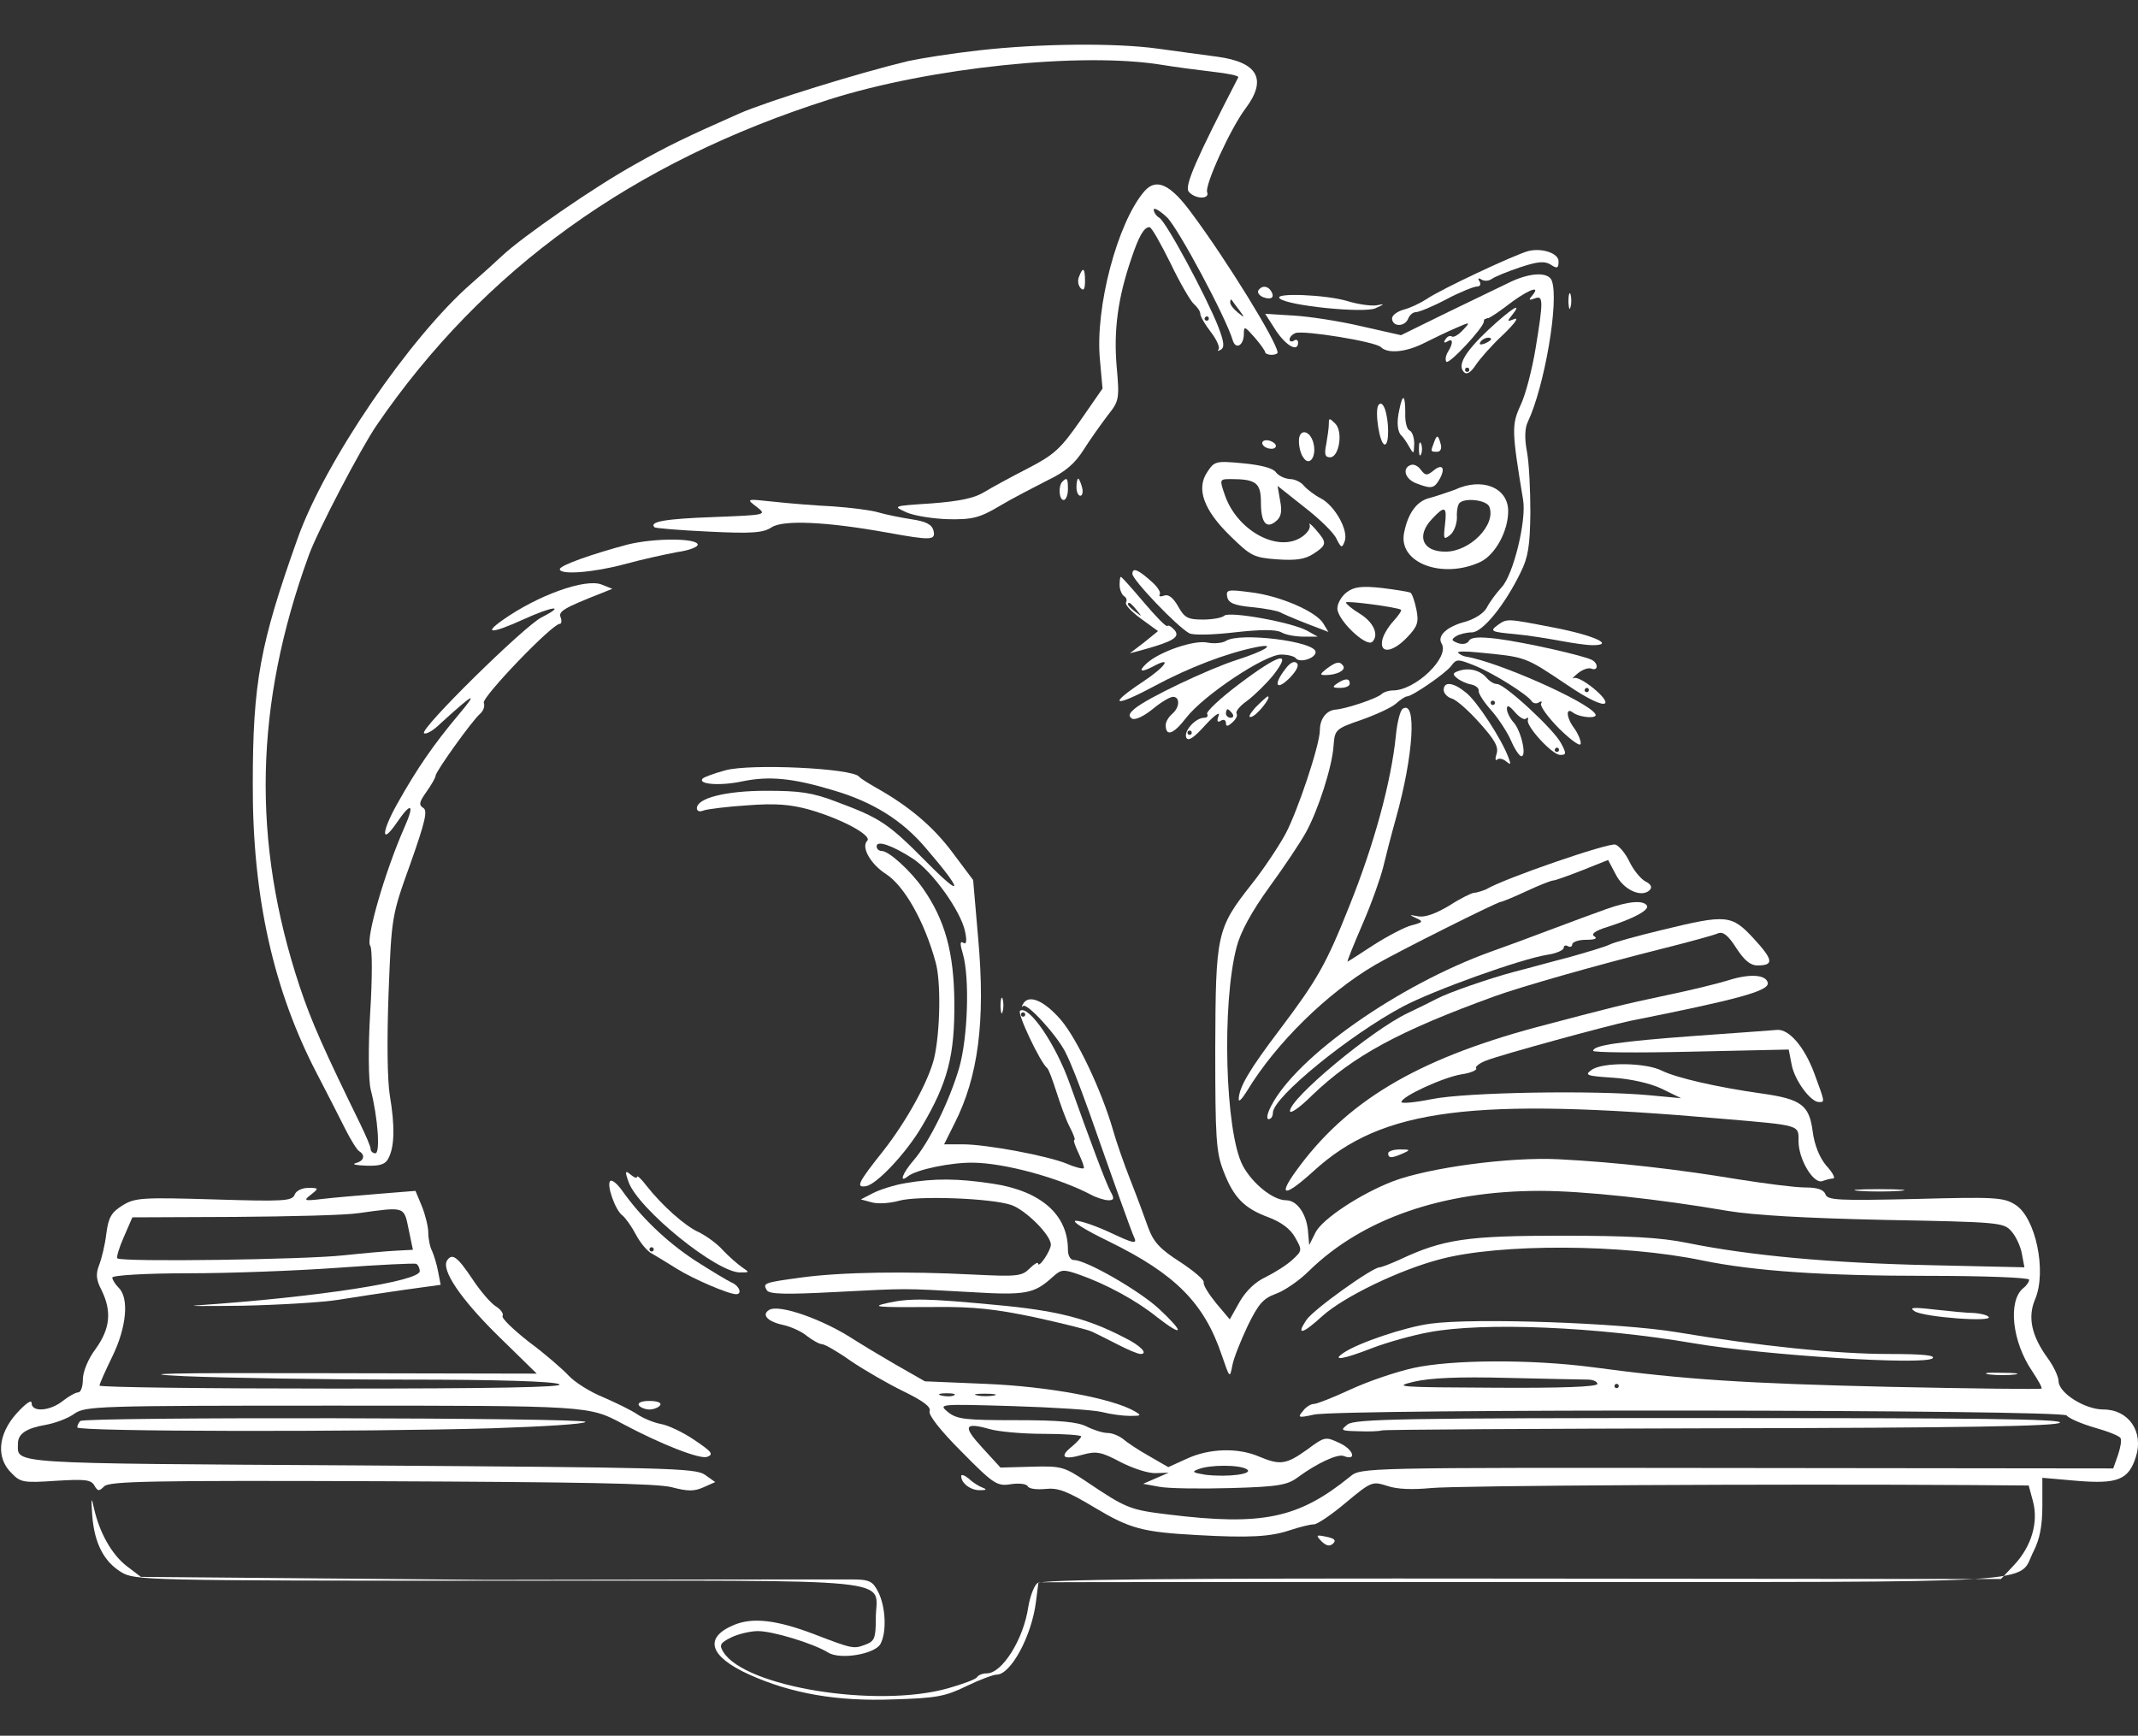 <?xml version="1.0" encoding="utf-8"?>
<!-- Generator: Adobe Illustrator 26.5.0, SVG Export Plug-In . SVG Version: 6.00 Build 0)  -->
<svg version="1.1" id="svg" xmlns="http://www.w3.org/2000/svg" xmlns:xlink="http://www.w3.org/1999/xlink" x="0px" y="0px"
	 viewBox="0 0 500.7 406.5" style="enable-background:new 0 0 500.7 406.5;" xml:space="preserve">
<rect x="0" y="0" width="500.7" height="406.5" fill="#333333" stroke="none"/>
<style type="text/css">
	.st0{fill:#FFFFFF;}
</style>
<path class="st0" d="M412.6,256.1c-10.7-1.5-20-3.7-23.3-5.3c-3.8-2-14.1-2.1-16.6-0.2c-1.7,1.2-1.1,1.4,5.1,1.8
	c4.2,0.3,8.7,1.3,11.4,2.6l4.5,2.2l-7.5-0.7c-12.9-1.2-42.8-0.7-50.8,0.9c-4,0.8-7.2,1.1-7.2,0.7c0-1.3,9.8-5.8,14.1-6.5
	c2.1-0.3,3.7-1,3.4-1.4c-0.3-0.4,0.8-1.2,2.3-1.8c3.5-1.4,28.5-8.2,33.7-9.3c25.1-5,32.6-7,32.3-8.9c-0.4-2-4.3-2.2-9.3-0.6
	c-2.2,0.7-8.7,2.3-14.5,3.5c-10.4,2.2-12.7,2.8-30.5,7.5c-28.2,7.6-44.6,17.5-56.3,33.8c-4.3,6-2.4,5.9,4.3-0.2
	c16-14.6,37.1-17.3,95.5-12.2c18.7,1.6,18,1.4,18,5.3c0,4.2,3.5,10.1,5.6,9.3c0.8-0.3,2-0.6,2.5-0.6c0.6,0-0.1-1.4-1.6-3
	c-1.6-1.9-2.8-4.9-3.2-8.1C423.7,258.8,421.8,257.4,412.6,256.1z"/>
<path class="st0" d="M349.1,222.9c-21.6,7.8-45.4,24.5-51.4,36.1c-0.9,1.7-1.2,3.1-0.6,3.1c0.6,0,1-0.7,1-1.5
	c0-3.6,17.9-18.2,30.5-24.9c7.2-3.8,27.5-11.1,33.8-12.1c2.1-0.3,3.8-1.1,3.8-1.6c0-0.6,0.5-0.7,1-0.4c0.5,0.3,1,0.1,1-0.4
	c0-0.6,1.5-1.1,3.2-1.1c2.1,0,2.8-0.3,2-0.8c-0.9-0.5,0.1-1.3,3-2.2c6.3-2,9.9-4,9.3-5c-0.8-1.3-4.2-1.1-9.5,0.8
	c-2.5,0.9-8.3,3-13,4.8C358.5,219.5,352.2,221.8,349.1,222.9z"/>
<path class="st0" d="M290.2,160.2c-4.4,3.3-7.8,6.5-7.5,7c0.3,0.5,0,0.9-0.7,0.9c-2,0-4.8,3.1-4.2,4.6c0.4,1,1.7,0.2,4.4-2.8
	c2.1-2.3,3.6-3.4,3.2-2.3c-0.5,1.3-0.3,1.7,0.5,1.2c0.6-0.4,1.2-0.2,1.2,0.5c0,0.9,0.4,0.9,1.5-0.1c0.8-0.7,1.3-1.6,1-2.1
	s0.8-1.8,2.5-3c1.6-1.2,4.4-3.9,6.1-6C302.8,152.2,299.6,153.1,290.2,160.2z M278.6,172.1c-0.3,0-0.5-0.2-0.5-0.5
	c0-0.3,0.2-0.5,0.5-0.5c0.3,0,0.5,0.2,0.5,0.5C279.1,171.9,278.9,172.1,278.6,172.1z M288.2,168.1c-0.6,0-1.1-0.5-1.1-1s0.2-1,0.4-1
	c0.2,0,0.7,0.5,1.1,1C289,167.7,288.8,168.1,288.2,168.1z"/>
<path class="st0" d="M325.1,270.1c0,1.2,0.8,1.2,3.5,0c1.8-0.8,1.7-0.9-0.8-0.9C326.4,269.2,325.1,269.6,325.1,270.1z"/>
<path class="st0" d="M334.9,116.6c-3.1,0.7-5.2,3.6-6.1,8.3c-1.3,7,9.1,10.8,17.9,6.7c3.5-1.7,6.5-7.2,6.5-11.9c0-5.5-6.1-8-12.5-5
	C339,115.3,336.4,116.2,334.9,116.6z M341.8,117.8c1.3-1.3,6.4-0.7,7,0.9c1.6,4.2-4.5,10.5-10.3,10.5c-5.4,0-6.9-3.7-3.1-7.7
	c3-3.2,3.5-2.9,3,1.4c-0.4,3.4-0.3,3.6,1.2,2.4c0.9-0.7,1.6-2.6,1.6-4.1C341.1,119.7,341.4,118.2,341.8,117.8z"/>
<path class="st0" d="M330.4,108.9c-2.1,0.7-1.4,3.3,1.3,4.3c3.6,1.4,4.2,1.2,5.5-1.1c1.4-2.6,0.5-3.6-1.6-1.8
	c-1.4,1.1-1.8,1.1-2.8-0.2C332.2,109.2,331.1,108.6,330.4,108.9z"/>
<path class="st0" d="M337.4,104c-0.6-2.2-0.9-2.3-1.6-0.3c-0.8,2.1-0.8,2.1,0.8,2.1C337.3,105.8,337.7,105.1,337.4,104z"/>
<path class="st0" d="M332.8,106.4c0.3-0.7,0.3-1.8,0-2.5c-0.3-0.7-0.5-0.1-0.5,1.2S332.5,107.1,332.8,106.4z"/>
<path class="st0" d="M348.6,77.2c-5.6,5.3-7.4,8.4-5.7,10c0.6,0.6,1.6,0,2.7-1.7c1-1.5,3.8-4.7,6.4-7.1c2.6-2.5,3.8-4.1,2.7-3.7
	c-1.8,0.7-1.8,0.6-0.6-0.9C356.8,70.4,353.9,72.3,348.6,77.2z M343.6,87.1c-0.3,0-0.5-0.2-0.5-0.5c0-0.3,0.2-0.5,0.5-0.5
	c0.3,0,0.5,0.2,0.5,0.5C344.1,86.9,343.9,87.1,343.6,87.1z M347.6,80.5c-0.9,0.3-1.3,0.2-0.9-0.4c0.6-1,2.5-1.4,2.5-0.6
	C349.1,79.7,348.4,80.2,347.6,80.5z"/>
<path class="st0" d="M373.1,246.1c0,0.4,10.3,0.5,22.9,0.2l22.9-0.5l0.7,3.6c0.7,3.6,4.4,8.7,6.4,8.7c1.4,0,1.4,0.1-1.1-6.7
	c-2.3-6.2-5.9-10.4-8.7-10.2c-0.9,0.1-9.6,0.7-19.2,1.4C379.4,243.9,373.1,244.8,373.1,246.1z"/>
<path class="st0" d="M435.4,278.9c2.6,0.2,6.9,0.2,9.5,0c2.6-0.2,0.5-0.4-4.8-0.4S432.8,278.7,435.4,278.9z"/>
<path class="st0" d="M301.9,158.9c1.7-1.7,2.4-3.1,1.8-3.6c-0.6-0.6-1.6-0.1-2.7,1.4C298.2,160.3,298.8,161.9,301.9,158.9z"/>
<path class="st0" d="M264.6,153l3-0.8c7.2-2,8.8-3,7.5-4.6c-0.7-0.8-1.5-1.3-1.7-1c-0.3,0.3-2.7-2.2-5.5-5.5s-5.2-6-5.4-6
	c-0.2,0-0.3,0.9-0.3,1.9c0,1.1,0.5,2.2,1,2.6c0.6,0.3,0.8,1,0.5,1.5c-0.3,0.5,1.3,2.2,3.5,3.8l4,2.9l-3.2,2.6L264.6,153z
	 M265.9,143.3c-1.7-1.3-2.2-2.1-1.4-2.1c0.2,0,1,0.8,1.8,1.8C267.5,144.5,267.5,144.5,265.9,143.3z"/>
<path class="st0" d="M308.1,152.7c0-2.5-17.8-4.7-21-2.6c-0.8,0.5-2.7,0.7-4.3,0.4c-3.1-0.7-11.2,2.1-14.2,4.8
	c-2.2,2-1.4,2.3,1.6,0.7c4.5-2.4,2.7,0.2-2.6,3.7c-8.3,5.5-6.8,6.1,2.7,1c8.2-4.4,16.9-7.7,23.7-9.1c5.3-1.1,2.4,0.8-4.5,3
	c-6.5,2.1-20.9,8.9-23.8,11.4c-1.3,1.1-1.5,1.7-0.6,2.3c0.7,0.4,2.7-0.5,4.8-2.2c1.9-1.6,4.1-2.9,4.8-2.9c1.7,0,1.6,2.5-0.2,4
	c-0.8,0.7-1.5,1.8-1.5,2.6c0,2.8,1.8,2.2,4.8-1.7c4.1-5.3,18.4-14.8,22.2-14.8c1.6,0,3.2,0.4,3.5,0.9
	C304.4,155.3,308.1,154.2,308.1,152.7z"/>
<path class="st0" d="M296.9,163.1c-0.2,0-1.5,1.2-2.9,2.6c-1.3,1.5-1.8,2.4-1,2.2C294.4,167.6,297.9,163.1,296.9,163.1z"/>
<path class="st0" d="M306.1,147.7c-3.7-2-18.2-4.6-19.4-3.5c-0.5,0.5-2.8,0.9-5,0.9c-3.5,0-4.3-0.4-5.8-3.1
	c-1.2-2.1-2.3-2.9-3.3-2.5c-0.8,0.3-1.3,0.2-1-0.3c0.3-0.5-0.5-1.7-1.7-2.8c-3.3-3-4.7-3.6-4.7-2c0,1.4,10.4,12.3,13.3,13.9
	c0.9,0.5,5.4,0.4,10.6-0.2c6.2-0.7,9.7-0.7,11,0c1,0.6,3.4,1,5.2,1l3.3,0L306.1,147.7z"/>
<path class="st0" d="M367.4,224.2c-4.3,1.1-10,2.7-12.8,3.4c-6,1.6-15.5,4.9-18.1,6.3c-1.1,0.6-4.2,2.1-6.9,3.4
	c-8.4,4-27.5,19.9-27.5,22.9c0,0.8,2.4-0.9,5.2-3.7c9.6-9.2,20.2-15,42.8-23.2c6.1-2.2,22.8-7,39.5-11.2c6-1.5,11.8-3.1,12.7-3.5
	c1.2-0.5,2.4,0.4,4.3,3.4c1.9,2.9,3.3,4.1,5,4.1c3.9,0,3.7-1.3-0.9-6.3c-5.2-5.6-6.3-5.7-21.5-2c-5.8,1.4-11.3,2.9-12.2,3.4
	C376,221.7,371.7,223,367.4,224.2z"/>
<path class="st0" d="M365.4,176.8c1.4,0,1.5-0.3,0.2-2.7c-1.6-3.2-13.2-13.9-15-13.9c-0.7,0-1.7-0.6-2.4-1.4
	c-1.5-1.8-4.1-2.5-6.5-1.7c-1.5,0.5-1.6,0.8-0.5,1.7c0.7,0.6,2.2,1.3,3.3,1.5c1.1,0.2,1.9,0.9,1.8,1.5c-0.1,0.6,1.2,2.6,2.8,4.4
	c1.7,1.9,3.8,5.1,4.7,7.1c0.9,2.1,2,3.8,2.5,3.8c1.3,0-0.1-6.1-1.9-8c-0.8-0.9-1.5-2.3-1.5-3.1c0-1,0.6-0.7,1.9,0.8
	c1,1.2,2.2,1.9,2.6,1.5c0.4-0.4,0.6-0.2,0.4,0.4C357.5,170.2,363.5,176.8,365.4,176.8z M364.6,175.1c0.3,0,0.5,0.2,0.5,0.5
	c0,0.3-0.2,0.5-0.5,0.5s-0.5-0.2-0.5-0.5C364.1,175.4,364.4,175.1,364.6,175.1z M349.6,165.1c-0.3,0-0.5-0.2-0.5-0.5
	c0-0.3,0.2-0.5,0.5-0.5c0.3,0,0.5,0.2,0.5,0.5C350.1,164.9,349.9,165.1,349.6,165.1z"/>
<path class="st0" d="M338.1,161.6c0,0.8,0.9,1.7,1.9,2c1.1,0.3,4,2.9,6.5,5.7c3.5,3.9,4.5,5.6,4,7.2c-0.4,1.2-0.3,1.8,0.1,1.4
	c0.4-0.4,1.4-0.2,2.1,0.4c1.1,0.9,1.2,0.8,0.6-0.8c-1.6-4.4-7.5-13.4-10-15.3C340.4,159.8,338.1,159.5,338.1,161.6z"/>
<path class="st0" d="M350.6,146.5c-1.7,1.3-1.4,1.5,4.1,2c3.3,0.3,8.1,1.1,10.8,1.6c2.7,0.5,6,1,7.5,1c5.3,0,0.3-2.3-9-4.1
	C352.6,144.8,353,144.8,350.6,146.5z"/>
<path class="st0" d="M367.8,71.9c0.3-1,0.2-2.3,0-3s-0.5,0.1-0.5,1.8C367.4,72.3,367.6,72.8,367.8,71.9z"/>
<path class="st0" d="M345.2,209.1c-0.5,0-3.2,1.3-5.8,3c-3.2,1.9-5.7,2.8-7.3,2.5c-2.1-0.4-2.2-0.4-0.5,0.4c1.8,0.8,1.7,1-1,1.7
	c-1.6,0.4-5.6,2.5-8.9,4.6c-3.2,2.1-6,3.9-6.1,3.9c-0.2,0,1.4-3.9,3.5-8.8c2.1-4.8,4.2-10.8,4.8-13.2c0.6-2.5,1.9-7.6,3-11.5
	c4.2-15,4.9-27.9,1.6-25.7c-0.6,0.4-1.3,3.2-1.6,6.3c-1.1,10.8-5.1,25.5-10.9,39.9c-5.4,13.6-7.6,17.4-16.2,28.8
	c-7.2,9.5-9.7,13.7-9.7,16.5c0,0.7,0.9-0.3,2-2.1c6.8-11.2,18.8-22.9,29.9-29.4c5.3-3.1,28.7-14.8,29.5-14.8c0.3,0,3-1.1,6-2.5
	s5.8-2.5,6.3-2.5c0.4,0,3.5-1.1,6.8-2.4l6-2.4l1.8,3.4c1.8,3.6,6,5.5,7.9,3.7c0.7-0.7,0.4-1.4-1-2.1c-1.1-0.6-2.8-2.7-3.7-4.6
	c-0.9-1.9-2.4-3.7-3.3-4c-1.5-0.5-26,7.9-30.3,10.5C347,208.7,345.7,209.1,345.2,209.1z"/>
<path class="st0" d="M309.9,146c-1.7-2.8-10.2-6.5-17.1-7.3c-5.3-0.7-5.7-0.6-5.4,1.1c0.3,1.4,1.6,2,5.9,2.4c3.1,0.3,6,0.9,6.5,1.2
	c0.5,0.3,3.3,1.5,6.1,2.6l5.2,2L309.9,146z"/>
<path class="st0" d="M312.7,99.2c-1.4-1.4-1.5-1.3-1.5,0.1c0,0.9-0.3,3-0.6,4.7c-0.5,2.4-0.3,3.1,0.9,3.1
	C313.6,107.1,314.6,101.1,312.7,99.2z"/>
<path class="st0" d="M307.6,103.8c-0.8-3.2-3.5-3.5-3.4-0.4c0,1.2,0.4,2.9,1,3.7C306.6,109.4,308.4,107,307.6,103.8z"/>
<path class="st0" d="M315.4,138.7c-1.2,0.9-2.2,2.6-2.2,3.8c0,2.7,6.8,9.2,8.2,7.8c1.6-1.6,0.3-4.6-3-6.6c-1.8-1.1-3.2-2.3-3.2-2.6
	c0-0.5,12,1.1,12.9,1.7c0.2,0.2-0.6,1.4-1.8,2.7c-1.2,1.3-2.4,3.3-2.6,4.5c-0.6,3.2,2.5,2.8,5.9-0.8c2.4-2.5,2.7-3.5,2.1-6.5
	c-0.4-1.9-1-3.7-1.4-3.9s-3.4-0.7-6.7-1.1C319,137.2,317.1,137.4,315.4,138.7z"/>
<path class="st0" d="M324.3,104.1c1.1,0,1-5.7,0-8.4c-0.5-1.2-1-1.5-1.5-0.8C321.9,96.3,323.1,104.1,324.3,104.1z"/>
<path class="st0" d="M298.8,110.6c-0.7-1-3.6-1.7-7.7-2.1c-6.4-0.6-6.7-0.5-8.4,2.1c-2.6,3.9-0.8,8.9,5.5,15c4.7,4.6,5.4,5,10.9,5.4
	c4.4,0.3,6.5,0,8.5-1.3c3.2-2.1,3.2-2.6,0.6-5.6c-1.1-1.3-1.8-1.8-1.5-1.2c0.3,0.7-0.5,2-1.9,2.9c-5.6,3.7-15.2-1.6-18-10
	c-1.2-3.5-1.2-3.6,1.4-3.6c6,0,7.1,0.9,7.1,5.5c0,4.8,1.3,6.3,3.6,4.3c1.1-0.9,1.4-2.2,0.9-4.7l-0.6-3.5l6.3,5
	c3.5,2.7,6.9,6,7.5,7.4c1.1,2.2,1.3,2.2,1.9,0.6c1-2.5-2.3-8.4-5.6-10.1c-1.4-0.7-3.2-2.1-3.9-2.9c-0.7-0.9-2.2-1.6-3.3-1.6
	C300.8,112.1,299.4,111.4,298.8,110.6z"/>
<path class="st0" d="M327.7,96c-0.7,3-0.4,5.3,0.6,6.1c0.3,0.3,1.1,1.4,1.7,2.5c1.1,1.9,1.1,1.8,1.2-0.7c0-1.5-0.5-2.8-1.1-3.1
	c-0.6-0.2-1.1-2-1-4.1C329.1,92.4,328.5,92,327.7,96z"/>
<path class="st0" d="M295.8,69.6c1.9,0.7,2.8,0.1,1.9-1.4c-0.8-1.3-2.2-1.4-3-0.2C294.4,68.5,294.9,69.2,295.8,69.6z"/>
<path class="st0" d="M329.8,74.6c0.3-0.8,1.1-1.5,1.8-1.5c0.7,0,3.9-1.3,7.1-3s6.5-3,7.2-3c0.7,0,1-0.5,0.6-1.2
	c-0.5-0.7-0.3-0.9,0.5-0.4c0.7,0.4,1.7,0.3,2.4-0.2c0.7-0.5,3.6-1.7,6.6-2.7c4.2-1.4,5.8-1.5,7.2-0.6c1.5,1,1.8,0.8,1.8-0.8
	c0-1.9-3.9-3.2-7.1-2.4c-3.3,0.9-20.6,9-23.9,11.3c-1.4,0.9-3.7,2-5.2,2.4c-1.5,0.4-2.8,1.3-2.8,2.1C326.1,76.6,329,76.6,329.8,74.6
	z"/>
<path class="st0" d="M322.1,72.2c2.2-1,2.3-1.1,0.3-0.7c-1.2,0.2-4.3-0.2-6.9-1c-5-1.5-17.4-2-15.8-0.6
	C301.5,71.6,319.4,73.4,322.1,72.2z"/>
<path class="st0" d="M18.8,332.8c-0.4,0.4-0.7,1-0.7,1.5c0,1,66.3,1.1,97.2,0.2c12-0.4,21.8-1,21.8-1.5
	C137.1,332,19.8,331.8,18.8,332.8z"/>
<path class="st0" d="M13.1,346.8c6.7-0.4,8.2-0.3,9,1.1c0.8,1.4,1.1,1.4,2.3,0.2c1.2-1.2,10.8-1.4,64.8-1.2
	c46.1,0.2,64.6,0.5,68.1,1.4c3.8,1,5.3,1,7.5,0l2.7-1.2l-2.4-1.7c-2.2-1.6-9.1-1.7-80.7-2.2c-83.6-0.5-80.2-0.3-80.2-5.1
	c0-2.3,1.9-3.6,6.5-4.4c2.2-0.4,5.2-1.5,6.7-2.6c2.6-1.8,5.3-1.9,60.5-1.9c60.1,0,60,0,68,4.3c9,4.8,18,8.3,19.7,7.7
	c1.6-0.6,1.1-1.2-2.9-3.9c-2.6-1.8-6.2-3.5-7.9-3.8s-4.3-1.4-5.6-2.3s-5-2.7-8-4c-3-1.2-6.6-3.5-8-5c-1.4-1.5-5.5-5.1-9.3-7.9
	c-3.7-2.9-6.5-5.6-6.2-6.1c0.3-0.5-0.4-1.5-1.5-2.2c-1.2-0.7-3.7-3.6-5.6-6.5c-3.5-5.2-4.7-6.1-5.9-4.3c-1.4,2.2,3.1,8.9,11.7,17.4
	l9.3,9.1l-50-0.1c-36.2-0.1-45.2,0.1-32.5,0.7c9.6,0.4,32.9,0.8,51.8,0.8c21.3,0,34.9,0.4,36,1.1c1.2,0.7-15.4,1-53,1
	c-30.1,0-54.7-0.3-54.7-0.7c0-0.4,1.4-3.5,3-6.8c3.3-6.7,4-13.7,1.5-16.1c-0.8-0.8-1.5-1.9-1.5-2.4c0-0.5,7.5-1,17.8-1
	c9.8,0,25.6-0.6,35.2-1.3c9.6-0.7,17.8-1.1,18.2-0.9c0.4,0.2,0.8,1,0.8,1.7c0,2.4-24.1,6.1-52,8c-3,0.2,1.7,0.2,10.5,0.1
	c8.8-0.2,18.9-0.8,22.5-1.4c3.6-0.6,10.4-1.6,15.2-2.3l8.7-1.2l-0.6-3.1c-0.3-1.7-1-3.9-1.4-4.8c-0.5-0.9-0.9-2.9-0.9-4.3
	c0-1.4-0.7-4.2-1.5-6.2l-1.5-3.6l-8.7,0.7c-4.8,0.4-10.8,0.9-13.2,1.2c-4.2,0.5-4.4,0.4-2.6-1c1.9-1.5,1.9-1.6-0.6-1.6
	c-1.5,0-2.9,0.7-3.2,1.6c-0.6,1.5-2.6,1.6-18.9,1.1c-16.8-0.5-18.5-0.4-21.4,1.4c-2.6,1.6-3.3,2.8-3.8,6.6c-0.3,2.6-1.1,5.9-1.7,7.4
	c-0.8,2.1-0.7,3.4,0.6,5.9c2.4,4.9,2,9-1.4,13.7c-1.8,2.4-3,5.4-3,7.2c0,1.7-0.5,3-1.1,3c-0.6,0-2.2,0.9-3.6,2
	c-3,2.4-7.3,2.7-7.3,0.5c0-0.9-1.4,0.1-3.5,2.4c-4.4,4.9-4.9,10.5-1.1,14.1C4.8,347.2,5.7,347.3,13.1,346.8z M29,289.7l2-4.6
	l23.8-0.1c13.1-0.1,26.3-0.4,29.3-0.9c10.8-1.5,10.5-1.6,11.6,3.8l1,4.8l-3.8,0.2c-2.1,0.1-7.8,0.6-12.5,1.1c-9,1-52,1.6-52.9,0.7
	C27.2,294.5,27.9,292.2,29,289.7z"/>
<path class="st0" d="M80.8,264.3c1.3,2.6,2.8,5,3.3,5.3c1.5,0.9,1.2,2.3-0.8,2.8c-1,0.3,0.1,0.5,2.5,0.6c3.2,0.1,4.5-0.3,5.2-1.8
	c1.4-2.7,1.5-7.5,0.3-14.6c-0.6-3.7-0.7-12.9-0.3-24c0.7-17.9,0.7-18.1,5.1-30.3c3.5-9.9,4.1-12.5,3-13.1c-1.1-0.7-0.9-1.4,0.8-3.8
	c1.2-1.7,2.1-3.3,2.1-3.7c0-1,8.7-13.1,10.4-14.5c0.8-0.7,1.2-1.8,0.9-2.6c-0.5-1.3,16-18.5,17.8-18.5c0.4,0,0.5-0.7,0.2-1.5
	c-0.6-1.4,0.7-2.2,9.6-5.7l2.5-1l-2.5-1c-3.8-1.5-15,2.5-23.3,8.4c-4.5,3.2-2.4,3.1,4.9-0.2c7-3.2,10.2-3.5,4.3-0.5
	c-4.1,2.1-28.5,26.1-27.5,27.1c0.4,0.4,2.2-0.6,3.9-2.3c7.9-7.2,9-7.7,4.1-1.9c-5.7,6.8-9.6,12.4-14.3,20.8
	c-3.7,6.6-3.8,9.8-0.1,4.4c3.4-5,4.3-4.5,1.8,1.1c-4.7,10.7-9.1,26.2-8,27.7c0.5,0.6,0.5,7.6,0,15.6c-0.5,8.2-0.4,16,0.1,18
	c1.7,6.6,2.3,15,1.1,15c-0.6,0-1.1-0.5-1.1-1c0-0.6-1.1-3.1-2.4-5.8C76,246.1,73,239.5,70.2,231.1c-11.3-34-10.6-66.1,2.1-101
	c2-5.6,12.2-25.1,15.9-30.5c25-36.5,60-61.7,106-76.3c23.6-7.5,59.2-11.2,78-8.1c3,0.5,8.3,1.2,11.8,1.6c3.5,0.4,6.1,0.9,6,1.3
	c-9.8,19-12.7,25.5-11.6,26.8c1.5,1.8,5,1.8,4.3,0.1c-0.6-1.6,5.5-15,9-19.6c5.1-6.8,2.9-10.8-6.5-12.1c-3.6-0.5-9.8-1.3-14-1.9
	c-10-1.4-27.9-1.2-42,0.4c-6.3,0.7-13.8,1.9-16.5,2.5c-11.3,2.7-33,9.4-39.6,12.3c-12.4,5.5-16.4,7.4-24.4,11.9
	c-9.7,5.4-26.3,16.9-31.1,21.4c-1.6,1.5-4.8,4.4-7.1,6.4C96,78.9,76.1,108.1,69.7,126.1c-8.8,24.7-10.5,33.8-10.5,57.5
	c-0.1,26.5,4.9,48.5,15.1,68C76.6,256,79.5,261.7,80.8,264.3z"/>
<path class="st0" d="M465.9,321.9c1.8,0.2,4.5,0.2,6,0c1.5-0.2,0-0.4-3.3-0.4C465.3,321.4,464.1,321.6,465.9,321.9z"/>
<path class="st0" d="M392.7,312c-13.2-2.2-47.5-3.4-57.7-2c-6,0.8-16.9,4.5-20.3,6.8c-3,2-0.2,1.6,6.7-1.1c3.4-1.3,9.4-3,13.3-3.7
	c12.7-2.4,39.2-1.3,62,2.6c16.5,2.8,54.2,5.2,55.9,3.5c0.7-0.7-2.4-1-10.3-1C430,317.1,411.8,315.2,392.7,312z"/>
<path class="st0" d="M492.6,330.1c-4.3,0-10.4-3.8-10.5-6.6c0-1.1-1.2-3.6-2.6-5.5c-3.7-5.1-4.7-9.5-2.9-13.7
	c2.8-6.6,0.1-19.3-4.7-22.2c-2.7-1.7-4.9-1.8-23.4-1.3c-18.1,0.4-20.5,0.3-21-1.1c-0.4-1.1-1.9-1.6-4.8-1.6c-2.3,0-9.3-0.9-15.6-1.9
	c-14.5-2.4-28.5-4-42-4.7c-11.6-0.6-30.7,2-39,5.2c-7.7,3-16.4,8.8-18,11.9l-1.5,3l-0.3-3.5c-0.4-3.9-2.6-7-5.1-7
	c-3.1,0-8-4-10.2-8.2c-4.1-8-4.9-37.8-1.4-51.1c0.9-3.5,3.5-8.3,7.7-14.1c3.5-4.8,7.3-10.5,8.5-12.7c2.9-5.2,6.2-15.5,6.5-20.3
	c0.3-3.8,0.4-4,6.5-6.1c3.4-1.2,7.1-2.9,8.1-3.8c1-0.9,2.2-1.7,2.6-1.7c1.2,0,9.1-5.4,10.4-7.2c1.2-1.6,1.5-1.6,5.5,0
	c4.4,1.8,12.2,6.7,13.3,8.3c0.3,0.5,1.1,0.7,1.7,0.3c0.6-0.4,0.8-0.2,0.5,0.3c-0.3,0.5,1.6,3.2,4.3,5.9c3,2.9,5,4.3,5,3.4
	c0-0.8-0.7-2.4-1.5-3.5c-1.9-2.5-2.1-5.1-0.3-3.7c1.6,1.2,6,1.5,5.2,0.3c-1.8-2.9-22.8-12.2-30.2-13.4c-0.7-0.1-1.5-0.5-1.9-0.9
	c-0.4-0.4,1.8-0.4,4.7-0.1c11.3,1.1,10.8,0.9,20.8,7.6c5,3.4,8.3,4.9,8.9,4.3c0.9-1-5.9-6.5-7.3-5.9c-0.6,0.3-0.2-0.2,0.9-1.1
	c1.1-0.9,2.5-1.4,3.2-1.1c1.5,0.6,1.7-1.1,0.2-2c-1.7-1-15.9-4.2-22.3-5c-4.2-0.5-6.1-0.4-6.6,0.5c-0.4,0.7-1.5,0.9-2.6,0.5
	c-1.5-0.6-1.6-0.8-0.4-1.6c0.8-0.5,2.5-0.9,3.7-0.9c2.5,0,7.7-6.4,11.4-14c1.8-3.6,2.2-6.3,2.3-14c0-5.2-0.3-11.7-0.8-14.3
	c-0.6-3.1-0.5-5.6,0.2-7c3.9-8.2,7.4-28.5,5.6-33.1c-0.8-2-4.8-1.9-9.4,0.2c-1.9,0.9-8.5,4.1-14.7,7.1l-11.2,5.5l-9.3-2.1
	c-5.1-1.2-12.3-2.3-15.9-2.5l-6.6-0.4l2.5,3.9c2.4,3.6,5.2,5.2,5.2,2.8c0-0.6-0.5-0.8-1-0.4c-0.5,0.3-1,0.2-1-0.3s0.6-1.2,1.4-1.5
	c1.9-0.7,18.7,2,20,3.3c1.6,1.6,5.9,1.2,10.2-1c2.2-1.1,5.5-2.7,7.4-3.5c3.4-1.5,3.4-1.4,1.6,0.5c-1,1.1-2.2,1.8-2.6,1.5
	c-0.4-0.3-1.1,0-1.5,0.7c-0.5,0.7-0.3,0.9,0.4,0.5c1.4-0.9,1.5,0.3,0.2,2.4c-0.5,0.8-0.7,1.8-0.4,2.3c0.5,0.9,8.8-8,8.8-9.4
	c0-0.4,0.2-0.7,0.5-0.6c0,0,0,0,0,0c0.1-0.1,0.2-0.2,0.4-0.2c0.1,0,0.1,0,0.2,0c0.8-0.4,2.3-1.4,3.9-2.6c4.7-3.7,8.5-5.4,6.5-2.9
	c-1.1,1.3-1,1.4,0.4,0.9c2-0.8,2.1,0.3,0.2,11.8c-0.8,4.8-2.3,10.7-3.5,13.2c-2.1,4.6-2.1,5.9,0.6,22.2c0.8,4.9-2.3,17.5-5,20.4
	c-1.3,1.4-2.9,3.6-3.5,4.8c-0.7,1.3-2.7,2.6-5,3.3c-4.3,1.1-6.7,3.3-5.6,5.1c2,3.2-6.1,11-11.4,11c-1,0-2.2,0.4-2.7,0.9
	c-1.1,1-8.2,3.4-10.8,3.6c-2.1,0.2-3.6,2.2-3.6,4.8c0,3.4-5.2,19-8.1,24.4c-1.6,2.9-5.1,8.2-7.9,11.7c-8.2,10.4-8.4,11.6-8.5,38.6
	c0,20.8,0.2,24.1,1.9,28.5c2.4,6.3,4.9,8.8,10.6,10.9c2.9,1.1,5.1,2.7,6.2,4.7c1.7,3,1.7,3.1-0.7,5.3c-1.3,1.2-4.2,3-6.2,4
	c-2.4,1.1-4.6,3.2-6.1,5.8l-2.3,4.1l-3.2-3.8c-1.7-2.1-3.1-4.3-2.9-4.9c0.1-0.6-2.4-2.7-5.6-4.8c-4.7-3-6.2-4.7-7.4-8
	c-0.8-2.3-2.7-7.4-4.2-11.2c-1.5-3.8-3.3-9-4-11.5c-2.7-9.4-8.5-21.6-12.3-26c-3.9-4.5-7.5-6-8.8-3.7c-0.4,0.7-0.4,0.9,0,0.5
	c0.9-0.8,7.8,6.7,9.9,10.8c1.4,2.8,3,6.9,5.7,14.4c5.1,14.5,9.8,27.8,10.5,29.2c0.6,1.4-0.5,1.1-5.4-1.2c-3.4-1.6-7.1-2.9-8.3-2.9
	c-1.3,0,2,2.1,7.8,4.9c15.5,7.6,22.2,14.4,26.3,26.5c1.9,5.5,1.9,5.6,2.5,2.5c0.3-1.7,2-5.9,3.6-9.3c2.5-5.1,3.6-6.4,6.6-7.5
	c2-0.7,5.5-3.1,7.8-5.4c12.5-12.2,31.3-18.7,54-18.7c10.3,0,27.8,1.9,44.1,4.7c6,1,18.3,1.7,36.7,2.1c26.7,0.5,27.8,0.6,29.6,2.6
	c1.1,1.2,2.2,3.6,2.5,5.3l0.6,3.2l-22.2-0.5c-22.9-0.5-41.9-2.2-56.7-5.2c-6.3-1.3-13.8-1.7-29.5-1.7c-22.1,0-27.7,0.8-37.9,5.6
	c-2.2,1-4.3,1.8-4.7,1.8c-1.7,0-15.7,10-17.2,12.4c-2.4,3.6-0.9,3.3,3.8-1c5-4.5,18-10.8,27.6-13.3c13.9-3.7,42.7-3.6,61.4,0.3
	c12.2,2.5,28.4,3.6,52.8,3.6c13,0,23.7,0.4,23.7,0.9c0,0.5-0.6,1.4-1.4,2c-3.6,3-2.6,12.5,2.1,19.4c1.4,2.1,2.4,3.9,2.2,4.1
	c-0.2,0.2-16.1,0-35.4-0.4c-34.2-0.8-48.1-1.7-69.7-4.6c-14.5-1.9-33.1-1.8-42.1,0.2c-4,0.9-10.5,3.1-14.6,5
	c-4.1,1.9-7.9,3.4-8.6,3.4c-0.7,0-1.9,0.7-2.6,1.7c-1.3,1.5-1,1.6,2.6,0.8c6.2-1.4,175.4-1.2,176.3,0.2c0.4,0.6,3.3,1.9,6.4,2.8
	c3.2,0.9,6,2,6.2,2.5c0.3,0.5,0,2.2-0.6,4l-1.1,3.1l-88.1-0.1c-87.7-0.1-88.1-0.1-90.6,2c-12.1,9.8-20.5,11.6-42.5,8.9
	c-9.1-1.1-9.9-1.4-19.4-7.8c-5.1-3.4-5.8-3.6-12.7-3.4l-7.3,0.2l-4.3-4.7c-4.6-5-4.2-6,1.8-4.3c2.1,0.6,7.7,1.1,12.6,1.1
	c4.8,0,8.8,0.3,8.8,0.6c0,0.3-1,1.4-2.2,2.4c-3,2.4-2,3.2,2.5,1.9c3.2-0.9,4.4-0.7,8.9,1.7c2.9,1.5,6.6,2.7,8.3,2.6l3-0.1l-3,1.3
	l-3,1.3l3.8,0.7c2.1,0.4,9.6,0.5,16.7,0.3c11.1-0.3,13.3-0.7,15.7-2.5c4.5-3.3,9.4-5.6,10.8-5c3.1,1.2,2.3-1.5-0.9-3
	c-3.4-1.6-3.5-1.6-7.7,1.5c-4.9,3.5-6.3,3.7-11.3,1.6c-4.9-2.1-11.6-1.9-16.8,0.5l-4.4,2l-4.5-2.6c-2.5-1.4-5.2-3.2-6.1-4
	c-0.9-0.7-2.5-1.4-3.6-1.4c-1.1,0-3.3-0.7-4.9-1.5c-2.1-1.1-6.4-1.5-16.5-1.5c-11.9,0-13.9-0.2-16-1.9c-2.3-1.9-2.1-1.9,15.1-1.4
	c9.6,0.3,19.1,0.9,21,1.4c1.9,0.5,4.9,0.9,6.5,0.9c2.7,0,2.8-0.1,1.1-1.1c-5.2-3-20.2-5.8-34.8-6.4l-14.3-0.6l-7-4
	c-3.8-2.2-8.1-4.8-9.5-5.7c-7.1-4.7-17.7-8.5-20-7c-1.8,1.1-0.4,2.7,3.3,3.5c1.8,0.4,4.3,1.5,5.6,2.6c1.3,1,2.9,1.9,3.5,1.9
	c0.6,0,3.6,1.7,6.7,3.9c3.1,2.1,8.6,5.3,12.3,7.1c4.7,2.3,6.6,3.7,6.2,4.7c-0.3,0.9,2.5,4.5,7.5,9.5c7.5,7.6,8.3,8.1,11.5,7.6
	c1.9-0.3,3.7-0.1,4,0.5c0.3,0.6,2.2,0.8,4.2,0.6c2.9-0.3,5,0.5,11.5,4.4c8.2,4.9,11.1,5.7,23.8,6.4c12.4,0.7,17.3,0.4,21.8-1.1
	c2.4-0.8,4.9-1.4,5.7-1.4c0.8,0,4.2-2.3,7.5-5.1c6-5,6.2-5,9.7-3.9c2.3,0.8,5.9,0.9,10.2,0.5c5.6-0.6,81.3-1,126.8-0.7l13.2,0.1
	l1,3.7c1.3,4.9-0.3,10.5-4.4,14.9l-3.1,3.3l-112.1-0.1c-85.7-0.1-112.5,0.2-113.6,1.1c-0.8,0.7-1.7,3.2-2.1,5.6
	c-1.1,7.5-6.1,15.5-9.7,15.5c-1,0-2,0.4-2.3,0.9c-0.3,0.5-3.3,1.6-6.8,2.6c-16.7,4.7-47.5-0.3-52.6-8.5c-1-1.6-0.8-2.1,1.8-3.4
	c1.6-0.8,4.5-1.5,6.3-1.5c3.5,0,13,2.9,16.4,5c2.8,1.8,11,0.4,12.3-2c1.5-2.8,1.2-8.7-0.5-12.1c-1.3-2.6-2.1-3-6.2-3
	c-2.6,0-41.1,0-85.5,0.1L33,369.3l-3.3-2.5c-3.5-2.7-6.4-7.8-7.7-13.6c-0.6-2.8-0.7-2.5-0.4,1.7c0.5,6.5,2.7,10.8,6.8,13.3
	c3.1,1.9,5.7,2,88.3,2c97,0,88.4-0.9,88.4,8.9c0,4.6-0.3,5.3-2.5,6.1c-2.7,1-2.9,1-12-2.5c-8.7-3.3-14.4-4-18.8-2.1
	c-7.1,3-5.6,7.4,3.7,11.6c9.8,4.4,20.4,6.3,33.7,5.8c10.1-0.3,12.2-0.7,17.1-3.1c3.1-1.5,6.3-2.7,7.1-2.7c3.3,0,8.2-9,9.2-17
	c0.3-2.5,0.6-4.5,0.6-4.6c0-0.1,50.9-0.1,113-0.1c126.4,0,116,0.6,120.1-7.3c1.4-2.8,2-5.9,2-10.5v-6.6l8,0.7
	c9.6,0.8,12.2-0.2,13.9-5.6C502.1,335.3,498.5,330.1,492.6,330.1z M371.6,161.1c0.3,0,0.5,0.2,0.5,0.5c0,0.3-0.2,0.5-0.5,0.5
	s-0.5-0.2-0.5-0.5C371.1,161.4,371.4,161.1,371.6,161.1z M349.9,325c-22.4-0.1-23.8-0.2-18.8-1.4c3.9-0.9,10.4-1.2,22-0.9
	c9.1,0.2,17.5,0.4,18.8,0.4c1.2,0,2.2,0.5,2.2,1C374.1,324.8,365.5,325.1,349.9,325z M378.6,325.1c-0.3,0-0.5-0.2-0.5-0.5
	s0.2-0.5,0.5-0.5s0.5,0.2,0.5,0.5S378.9,325.1,378.6,325.1z M280.6,344.1c2.7-1.1,9.7-1.1,11.4,0c1.7,1.1-4.3,1.9-9.6,1.3
	C279.3,344.9,279,344.7,280.6,344.1z M230.6,326.4c2.2,0,3.2,0.2,2.3,0.4s-2.8,0.3-4,0C227.7,326.6,228.4,326.4,230.6,326.4z
	 M221.6,326.3c1.7,0,2.4,0.2,1.8,0.5s-2,0.3-3,0C219.4,326.6,220,326.3,221.6,326.3z"/>
<path class="st0" d="M230.1,348.4c-0.8-0.3-2.3-1.2-3.2-2.1c-1-0.8-1.8-1.1-1.8-0.6c0,1.7,2.3,3.4,4.5,3.3
	C231,349,231.2,348.8,230.1,348.4z"/>
<path class="st0" d="M323.6,335c0.5-0.2,36.2-0.4,79.3-0.5c57.2-0.1,78.6-0.5,79.5-1.3c0.9-0.9-19.6-1.1-81.9-1.1
	c-71.4,0-83.3,0.2-84.9,1.5c-1.8,1.4-1.6,1.5,2.6,1.6C320.6,335.3,323.1,335.2,323.6,335z"/>
<path class="st0" d="M312.2,361.5c0.8-0.8,0.3-1.2-1.6-1.6c-2.4-0.5-2.5-0.4-1.1,1.1C310.7,362.1,311.4,362.2,312.2,361.5z"/>
<path class="st0" d="M462.3,307.5c-1.5,0-5.6-0.4-9.2-0.8c-5.1-0.6-6.1-0.5-4.7,0.4c2.2,1.4,18.6,2.6,17.3,1.3
	C465.4,308,463.8,307.6,462.3,307.5z"/>
<path class="st0" d="M259.6,281.1c1.3,0,1.4-0.4,0.5-2c-1.1-2-4.9-12.2-9.5-25.1c-3.3-9.4-9.6-18.6-11.7-17.3
	c-0.8,0.5,4.7,12.1,6.3,13.4c0.4,0.3,1.3,2.8,2.2,5.6s2.2,6.5,3.1,8.2c0.9,1.7,1.4,3.1,1.1,3.1c-0.3,0,0.2,1.4,1,3.1
	s1.4,3.3,1.2,3.5c-0.2,0.2-2-0.2-3.8-1c-4.5-1.9-19-4.6-24.5-4.6h-4.4l2.4-4.8c5.6-11,7.3-24,5.6-43.2l-1.2-13.9l-4.8-6.4
	c-4.6-6.2-10.4-11-17.9-15.2c-1.9-1.1-3.7-2.2-4-2.6c-1.6-2-25.5-3.1-31.3-1.5c-2.6,0.7-5,1.6-5.3,1.9c-1.4,1.4,4.1,1.8,9.2,0.7
	c6.3-1.3,11.8-0.8,21.4,2.1c9.2,2.7,16.1,7,21.6,13.5c8.8,10.2,8.9,12.1,0.3,3.4c-9.1-9.2-10.9-10.4-21.4-14.3
	c-5.5-2.1-8.5-2.5-16.2-2.5c-9.5,0-16.3,1.7-16.3,4.1c0,0.7,0.7,0.9,1.6,0.5c0.9-0.3,5.5-0.9,10.3-1.2c6.6-0.5,10-0.2,14.4,1
	c7.7,2.2,14.8,6.1,13.6,7.3c-1.5,1.5,0.8,5.5,4.4,7.8c4.3,2.8,9,11.1,11.6,20.6c1.3,4.5,1.1,16.2-0.3,22.4
	c-1.3,5.5-6.5,14.9-12,21.9c-5.8,7.3-6.5,8.6-4,8.2c2.5-0.4,9.4-7.7,13.1-14c6.1-10.3,7.7-16.7,7.6-29.1
	c-0.1-11.7-2.2-19.3-7.4-26.7c-2.8-4-7.9-8.7-9.6-8.7c-0.7,0-1.2-0.5-1.2-1.1c0-1.5,3.7-0.2,8.5,2.9c4.7,3.1,11.2,12.3,12.2,17
	c0.5,2.3,0.3,3.2-0.4,2.7c-0.8-0.5-0.8,0.3-0.1,2.6c1.6,5.5,1.2,19.6-0.9,26.8c-2.3,7.8-7,17.3-10.6,21.5c-2.7,3.1-3.5,5.5-1.4,3.8
	c2-1.6,10.2-3.3,15.4-3.2c7.3,0.1,19.9,3.5,27.5,7.5C256.8,280.5,258.7,281.1,259.6,281.1z M239.6,238.1c-0.3,0-0.5-0.2-0.5-0.5
	c0-0.3,0.2-0.5,0.5-0.5c0.3,0,0.5,0.2,0.5,0.5C240.1,237.9,239.9,238.1,239.6,238.1z"/>
<path class="st0" d="M233.1,305.6c-15.9-1.5-19.8-1.6-25-0.5c-4.6,1-2.8,1.1,11,1c8.9-0.1,14.2,0.5,23.2,2.4
	c6.4,1.4,12.5,2.9,13.5,3.4c1,0.5,3.7,1.8,6,3c2.3,1.2,4.7,2.2,5.3,2.2c1.9,0,0-2-3.9-3.9C254.5,308.7,247.4,306.9,233.1,305.6z"/>
<path class="st0" d="M171.4,300.4c-0.9-0.4-4.9-2.8-8.8-5.3c-6.6-4.4-12.5-10-17-16.4c-1.1-1.5-2.3-2.5-2.7-2.1
	c-0.9,0.9,1.2,6.8,2.8,8c0.7,0.5,2.2,2.6,3.2,4.5c1,1.9,2.7,4,3.8,4.5c1,0.6,3.7,2.2,5.9,3.6c3.7,2.3,12,5.9,13.8,5.9
	C173.9,303.1,173.1,301.1,171.4,300.4z M152.6,293.1c-0.3,0-0.5-0.2-0.5-0.5s0.2-0.5,0.5-0.5c0.3,0,0.5,0.2,0.5,0.5
	S152.9,293.1,152.6,293.1z"/>
<path class="st0" d="M149.6,329.1c0.3,0.5,1.5,1,2.5,1c1,0,2.2-0.5,2.5-1c0.4-0.6-0.7-1-2.5-1C150.3,328.1,149.3,328.5,149.6,329.1z
	"/>
<path class="st0" d="M167,121.1c-11.3,0.4-15.1,1.1-13.7,2.4c0.2,0.2,6,0.7,12.7,1c10.1,0.5,12.7,0.3,14.7-1
	c2.7-1.8,13-1.3,26.9,1.2c10.5,1.9,11.6,1.9,11-0.5c-0.4-1.4-1.8-2.1-5.2-2.6c-2.6-0.4-6-1.1-7.7-1.6c-1.6-0.5-6.4-1.1-10.5-1.4
	c-4.1-0.2-10.4-0.7-14-1.1c-6.5-0.7-6.5-0.7-4,1.2C179.6,120.6,179.6,120.6,167,121.1z"/>
<path class="st0" d="M313.9,161.1c1.2,0,2.2-0.4,2.2-1c0-1.3-1.1-1.3-3,0C311.9,160.9,312.1,161.1,313.9,161.1z"/>
<path class="st0" d="M297.8,105.1c0.8,0,1.2-0.5,0.9-1c-0.3-0.5-1.3-1-2.1-1s-1.2,0.5-0.9,1C296,104.7,296.9,105.1,297.8,105.1z"/>
<path class="st0" d="M271.5,306.6c-4.6-4.3-17.1-11.5-20-11.5c-0.8,0-1.4-1-1.4-2.4c0-8.2-6.3-13.8-17.7-15.5
	c-8-1.2-13.5-1.3-20.4-0.1c-2.5,0.4-5.9,1.5-7.5,2.3l-2.9,1.5l2.6,0.7c1.4,0.4,4.3,0.2,6.4-0.4c4.3-1.2,21.5-0.6,26.2,1
	c3.3,1.1,9.3,7,9.3,9.3c0,1.4-2.9,5.7-3,4.4c0-0.4-0.9,0.1-2,1.2c-1.8,1.8-2.9,1.9-13.2,1.4c-15.5-0.8-30.8-0.6-40.3,0.7
	c-8.8,1.2-9,1.3-8,3c0.6,0.9,4.4,1,15.8,0.4c17.6-0.9,15.6-0.9,31.8,0c13.2,0.8,15,0.4,19.4-3.6c1.9-1.7,2.4-1.8,6.1-0.5
	c6.3,2.2,13.5,6.1,18.3,10C277.2,313.3,277.5,312.2,271.5,306.6z"/>
<path class="st0" d="M310.4,158.1c2.6,0,4.8-1.1,4.2-2.1c-0.8-1.2-1.6-1.1-3.9,0.6C309.1,157.9,309,158.1,310.4,158.1z"/>
<path class="st0" d="M268,44.8c-6.3,7.3-11.6,27.3-10.4,39.5l0.6,6.7l-5.2,7.5c-4.6,6.6-6.1,8-12.3,11.2c-3.9,2-8.5,4.5-10.3,5.6
	c-2.3,1.4-5.8,2.1-12.3,2.6c-9.1,0.6-9.1,0.6-5.8,2.1c1.8,0.8,6.3,1.5,9.8,1.6c5.6,0.1,7.3-0.3,12-3.1c3-1.8,8.1-4.4,11.2-6
	c4.2-2,6.4-3.9,8.5-7.2c1.5-2.4,4.1-6,5.6-8c2.7-3.4,2.8-3.8,2.1-11.6c-0.7-8.4,0.3-15.9,3.4-25c1.8-5.4,3-7.5,4.3-7.5
	c0.5,0,2.6,3.8,4.9,8.4c2.2,4.6,4.7,8.9,5.5,9.6c0.8,0.7,1.5,1.7,1.5,2.3s1.1,2.5,2.5,4.3c1.4,1.8,2.1,3.6,1.8,4
	c-0.4,0.4-0.2,0.5,0.5,0.1c0.9-0.5,0.8-1.8-0.6-5.4c-2.8-7.1-12.2-24.6-13.8-25.5c-0.7-0.4-1.3-1.3-1.3-1.9c0-0.6,1.4,0.2,3.1,1.8
	c2.6,2.5,13.8,23.4,15.4,28.8c0.7,2.3,2.6,1.2,2.6-1.5c0-1.9,0.2-1.8,2.5,0.8c1.4,1.6,2.5,3.2,2.5,3.5c0,0.3,0.7,0.6,1.5,0.6
	s1.5-0.3,1.4-0.6c-0.3-2.7-11.9-21.5-20-32.4C274.1,43.1,270.8,41.6,268,44.8z M282.6,74.1c0.3,0,0.5,0.2,0.5,0.5
	c0,0.3-0.2,0.5-0.5,0.5c-0.3,0-0.5-0.2-0.5-0.5C282.1,74.4,282.4,74.1,282.6,74.1z M288.4,70.2c0.2,0.2,0.9,1.3,1.8,2.4
	c1.4,1.9,1.3,1.9-0.3,0.6c-1-0.8-1.8-1.8-1.8-2.4C288.1,70.3,288.3,70,288.4,70.2z"/>
<path class="st0" d="M248.8,112.8c-1,1-0.8,4.3,0.3,4.3c0.5,0,1-1.1,1-2.5C250.1,112,249.9,111.7,248.8,112.8z"/>
<path class="st0" d="M252.5,112.1c-0.2,0-0.4,0.9-0.4,2c0,1.1,0.4,2,0.9,2c0.5,0,0.7-0.9,0.4-2C253.1,113,252.7,112.1,252.5,112.1z"
	/>
<path class="st0" d="M254.1,65.8c0-3.1-0.5-3.4-1.4-1c-0.4,0.9-0.2,2.1,0.4,2.7C253.8,68.2,254.1,67.7,254.1,65.8z"/>
<path class="st0" d="M131.1,133.3c0,1.4,7.9,0.8,15.3-1.2c4-1.1,9.5-2.3,12.2-2.8c2.8-0.4,4.9-1.2,4.8-1.8c-0.4-1.5-10.1-1.5-16.3,0
	C138.8,129.7,131.1,132.4,131.1,133.3z"/>
<path class="st0" d="M234.8,236.9c0.3-1,0.2-2.3,0-3s-0.5,0.1-0.5,1.8C234.4,237.3,234.6,237.8,234.8,236.9z"/>
<path class="st0" d="M173.8,296.8c-1-0.7-3.1-2.5-4.5-4c-1.4-1.6-4-3.4-5.6-4.2c-3.2-1.4-8.6-6.2-12.3-10.9
	c-1.2-1.6-2.2-2.5-2.2-2.1c0,0.4-0.7,0.2-1.5-0.5c-1.3-1.1-1.4-0.8-0.5,1.7c2.2,6.3,20.8,21.4,26.2,21.2
	C175.5,298,175.6,298,173.8,296.8z"/>
</svg>
